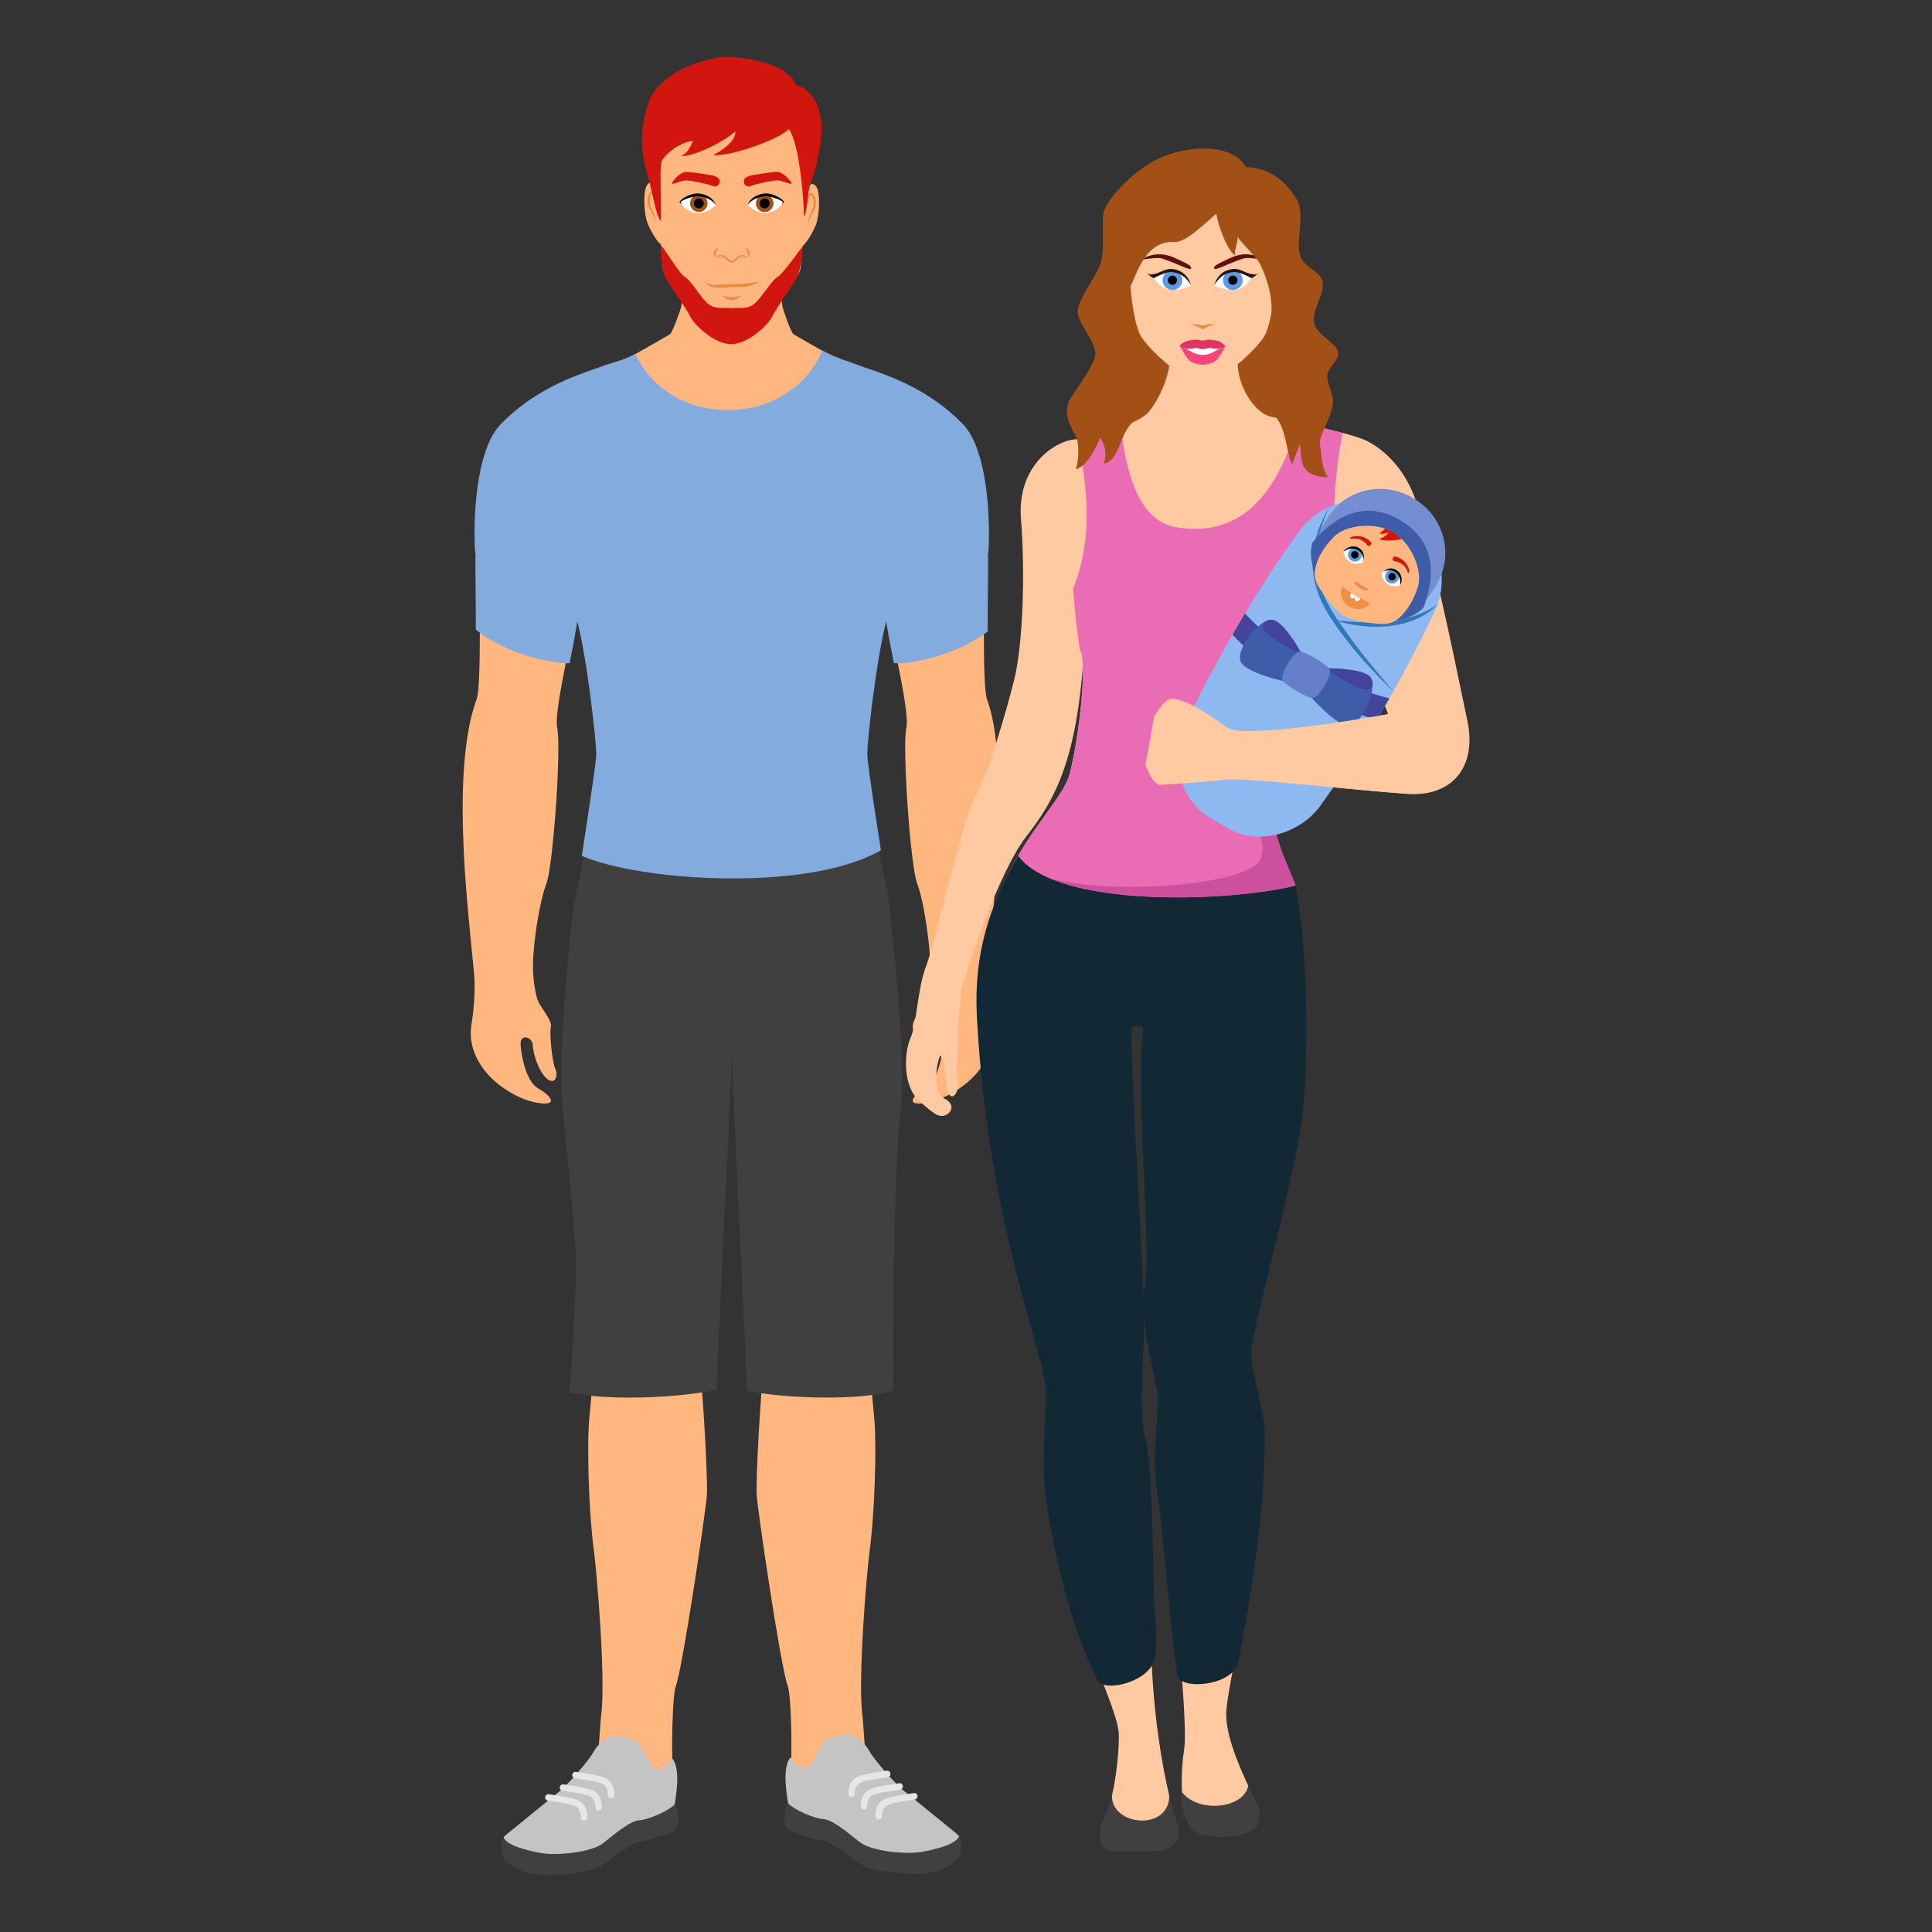 <?xml version="1.0" encoding="utf-8"?>
<!-- Generator: Adobe Illustrator 16.0.0, SVG Export Plug-In . SVG Version: 6.00 Build 0)  -->
<!DOCTYPE svg PUBLIC "-//W3C//DTD SVG 1.1//EN" "http://www.w3.org/Graphics/SVG/1.1/DTD/svg11.dtd">
<svg version="1.1" id="Layer_1" xmlns="http://www.w3.org/2000/svg" xmlns:xlink="http://www.w3.org/1999/xlink" x="0px" y="0px"
	 width="85px" height="85px" viewBox="0 0 85 85" enable-background="new 0 0 85 85" xml:space="preserve">
<rect x="0" y="0" width="85" height="85" fill="#333333" stroke="none"/>
<g>
	<path fill="#FFB67F" d="M43.648,45.07c0.232,1.433-0.9,2.396-1.097,2.561c-0.199,0.167-0.965,0.766-1.854,0.896
		c-0.891,0.137-0.541-0.332,0-0.63c0.541-0.3,0.758-1.396,0.791-1.928c0.033-0.533-0.531-0.333-0.531,0
		c0,0.33-0.266,1.197-0.635,1.495c-0.363,0.299-0.5-0.168-0.363-0.427c0.129-0.262,0.266-1.566,0.197-1.834
		c-0.068-0.267,0.406-0.82,0.535-1.101c0.123-0.271,0.217-0.878,0.234-1.179c0.061-1.017-0.264-3.247-0.568-4.035
		c-0.311-0.791-0.662-6.057-0.484-6.847c0.096-0.436-0.133-1.645-0.371-2.863H39.5c-0.191-0.992-0.389-1.988-0.42-2.579
		c-0.135,0.223-0.27,0.719-0.4,1.339c-0.377,1.813-0.693,4.723-0.693,5.245c0,0.249,0.156,1.333,0.363,2.694
		c0.076,0.51,0.16,1.06,0.246,1.62c0.119,0.772,0.244,1.565,0.354,2.296c0.199,1.316,0.359,2.439,0.395,2.914
		c0.014,0.141,0.018,0.373,0.014,0.677c0,0.156-0.004,0.336-0.006,0.529c-0.078,3.183-0.598,10.909-0.971,12.176
		c-0.008,0.021-0.012,0.043-0.018,0.062c-0.408,1.545,0.043,5.577,0.104,6.3c0.096,1.144,0.035,3.968-0.219,5.881
		c-0.115,0.881-0.516,5.522-0.305,7.151c0.051,0.404,0.125,2.019,0.217,2.369h-3.359c0.039-0.984,0.016-3.244-0.148-3.685
		c-0.309-0.833-1.316-7.679-1.361-8.38c-0.045-0.705,0.158-4.414,0.326-5.751c0.213-1.658-0.764-3.423-0.809-6.274
		c-0.016-1.099,0.045-3.379,0-3.993c-0.041-0.614-0.615-5.178-0.615-5.969c0,0.791-0.572,5.354-0.613,5.969
		c-0.045,0.614,0.018,2.896,0,3.993c-0.045,2.853-1.021,4.616-0.809,6.274c0.168,1.337,0.371,5.046,0.326,5.751
		c-0.047,0.701-1.057,7.547-1.361,8.38c-0.162,0.439-0.189,2.699-0.15,3.685h-3.355c0.088-0.352,0.164-1.965,0.215-2.369
		c0.211-1.629-0.191-6.271-0.307-7.151c-0.16-1.209-0.244-2.783-0.258-4.064c-0.01-0.747,0.002-1.395,0.039-1.814
		c0.025-0.295,0.115-1.139,0.186-2.139c0.016-0.215,0.029-0.437,0.041-0.664c0.033-0.578,0.051-1.181,0.045-1.738
		c-0.004-0.575-0.037-1.106-0.113-1.521c-0.018-0.102-0.041-0.203-0.07-0.303c-0.377-1.27-0.896-9.033-0.967-12.198
		c-0.002-0.041-0.004-0.078-0.004-0.115c-0.002-0.143-0.004-0.272-0.006-0.392c-0.002-0.084-0.002-0.159-0.002-0.231
		c0-0.192,0.002-0.346,0.012-0.444c0.033-0.411,0.158-1.304,0.32-2.392c0.119-0.799,0.26-1.703,0.395-2.594
		c0.006-0.035,0.014-0.072,0.02-0.107c0.055-0.371,0.111-0.737,0.166-1.091c0.023-0.153,0.049-0.307,0.07-0.454
		c0.221-1.45,0.391-2.626,0.391-2.886c0-0.702-0.572-5.706-1.094-6.584c-0.031,0.591-0.229,1.587-0.422,2.577
		c-0.236,1.22-0.469,2.43-0.373,2.864c0.094,0.421,0.041,2.099-0.076,3.7c-0.047,0.595-0.1,1.181-0.156,1.686
		c-0.01,0.102-0.021,0.203-0.035,0.305c-0.07,0.551-0.145,0.975-0.215,1.157c-0.039,0.098-0.078,0.218-0.115,0.356h-0.002
		c-0.264,0.933-0.521,2.656-0.459,3.599c0,0.028,0.004,0.055,0.006,0.079c0.004,0.041,0.01,0.117,0.02,0.21
		c0.01,0.062,0.018,0.133,0.027,0.21c0.039,0.275,0.102,0.604,0.188,0.759c0.271,0.471,0.602,0.834,0.533,1.101
		c-0.066,0.268,0.068,1.572,0.201,1.834c0.133,0.259,0,0.726-0.365,0.426c-0.369-0.297-0.631-1.164-0.631-1.494
		c0-0.333-0.566-0.533-0.533,0c0.035,0.532,0.248,1.628,0.791,1.928c0.539,0.298,0.887,0.767,0,0.63
		c-0.893-0.132-1.656-0.729-1.855-0.896c-0.199-0.166-1.33-1.128-1.098-2.561c0.166-1.015,0.137-1.846,0.135-1.923
		c-0.039-0.706-0.254-2.413-0.396-4.405c-0.049-0.665-0.088-1.364-0.105-2.068c0-0.001-0.004-0.003-0.004-0.007
		c-0.037-1.234-0.02-2.482,0.105-3.606c0.094-0.856,0.248-1.641,0.49-2.288c0.115-0.31,0.141-1.597,0.143-2.933
		c0.002-1.553-0.033-3.173-0.008-3.409c-0.09-0.438-0.182-4.364,1.047-5.637c1.688-1.746,3.799-2.271,4.459-2.532
		c0.27-0.109,0.75-0.358,1.242-0.632c0.033-0.018,0.066-0.035,0.1-0.053c0.676-0.375,1.354-0.771,1.525-0.872
		c0.107-0.061,0.482-1.123,0.496-1.22l0.004-0.031c0-0.008,0.004-0.015,0.004-0.022c0.01-0.078,0.02-0.147,0.027-0.213
		c0.004-0.032,0.01-0.062,0.012-0.091c0.004-0.014,0.006-0.025,0.006-0.038c0.002-0.029,0.006-0.054,0.008-0.079
		c0.002-0.008,0.002-0.014,0.002-0.021c0-0.009,0.002-0.017,0.004-0.025c0.004-0.037,0.006-0.059,0.006-0.059h4.303l0.016,0.106
		c0.002,0.024,0.004,0.049,0.008,0.079c0.002,0.013,0.004,0.025,0.006,0.039c0.002,0.027,0.006,0.058,0.01,0.09
		c0.008,0.054,0.018,0.111,0.025,0.175l0.004,0.038c0.004,0.02,0.006,0.035,0.01,0.055c0.006,0.059,0.359,1.146,0.492,1.22
		c0.148,0.087,0.68,0.396,1.26,0.722c0.609,0.341,1.273,0.699,1.609,0.834c0.664,0.262,2.771,0.786,4.457,2.532
		c0.018,0.016,0.033,0.032,0.047,0.053c1.181,1.322,1.089,5.151,1.007,5.584c0.021,0.239-0.014,1.905-0.012,3.477
		c0,1.315,0.029,2.561,0.141,2.865c1.041,2.798,0.188,9.647,0.016,12.704C43.4,44.161,43.617,44.886,43.648,45.07L43.648,45.07z"/>
	<path fill="#404040" d="M39.608,48.981c-0.354,3.392-0.326,11.749-0.287,12.193c-1.375,0.458-4.762,0.37-6.467,0.013
		c0.021-0.595-0.66-14.11-0.66-14.733c0,0.622-0.684,14.112-0.66,14.682c-1.629,0.38-5.008,0.507-6.475,0.11
		c0.045-0.455,0.361-5.105,0.264-6.344c-0.137-1.674-0.342-3.97-0.547-5.921c-0.135-1.303-0.07-3.162,0.074-5.096
		c0.004-0.034,0.006-0.073,0.01-0.108c0.016-0.203,0.029-0.404,0.047-0.607c0.08-0.966,0.178-1.937,0.275-2.851
		c0.105-0.962,0.391-1.862,0.48-2.632c0.004-0.034,0.01-0.068,0.01-0.099c0.053-0.409,0.102-0.819,0.146-1.229
		c0.016-0.131,0.029-0.254,0.041-0.365c0.023,0.021,0.076,0.049,0.148,0.076c0.918,0.372,5.369,1.208,6.184,1.208
		c0.488,0,2.277-0.36,3.83-0.737c0.473-0.113,0.941-0.235,1.41-0.365c0.402-0.115,0.727-0.218,0.914-0.295
		c0.08-0.034,0.135-0.063,0.16-0.088c0.035,0.411,0.098,0.98,0.176,1.661c0.076,0.687,0.346,1.485,0.441,2.343
		c0.143,1.296,0.291,2.73,0.4,4.12C39.674,45.855,39.743,47.705,39.608,48.981L39.608,48.981z"/>
	<path fill="#FFB67F" d="M35.358,5.449c-0.316-1.246-2.422-1.395-3.164-1.395s-2.85,0.148-3.166,1.395
		c-0.314,1.244,0.066,5.674,0.133,6.322c0.066,0.647,1.461,1.958,1.793,2.191c0.332,0.231,0.818,0.364,1.24,0.364
		c0.42,0,0.906-0.133,1.24-0.364c0.33-0.232,1.725-1.544,1.791-2.191C35.292,11.123,35.672,6.693,35.358,5.449L35.358,5.449z"/>
	<path fill="#FFB67F" d="M35.366,8.714c0.014-0.296,0.277-0.812,0.516-0.542s0.152,1.249,0.057,1.592s-0.535,1.105-0.711,1.088
		c0.027-0.357,0.064-0.966,0.094-1.295C35.348,9.229,35.356,8.961,35.366,8.714L35.366,8.714z"/>
	<path fill="#EC8940" d="M35.545,9.166C35.5,8.988,35.5,8.801,35.543,8.623c0.018-0.043,0.027-0.103,0.104-0.131
		c0.037-0.01,0.07,0.002,0.098,0.021c0.025,0.017,0.043,0.038,0.057,0.06c0.057,0.086,0.076,0.182,0.086,0.275
		c0.008,0.096-0.002,0.191-0.027,0.283c-0.029,0.087-0.066,0.171-0.113,0.25c-0.096,0.152-0.158,0.314-0.213,0.488
		c0.008-0.09,0.025-0.18,0.047-0.268c0.025-0.088,0.064-0.173,0.104-0.253c0.033-0.08,0.07-0.163,0.092-0.242
		c0.02-0.082,0.025-0.167,0.02-0.251c-0.006-0.083-0.025-0.169-0.066-0.234c-0.02-0.032-0.047-0.051-0.062-0.049
		c-0.012,0-0.039,0.039-0.053,0.075c-0.031,0.078-0.045,0.167-0.055,0.255C35.545,8.988,35.542,9.076,35.545,9.166L35.545,9.166z"/>
	<path fill="#FFB67F" d="M29.016,8.64c-0.014-0.295-0.275-0.812-0.516-0.542c-0.238,0.271-0.15,1.25-0.055,1.593
		c0.094,0.341,0.535,1.106,0.711,1.089c-0.029-0.358-0.064-0.967-0.094-1.295S29.028,8.888,29.016,8.64z"/>
	<path fill="#EC8940" d="M28.834,9.093c0.006-0.088,0-0.179-0.012-0.267c-0.008-0.088-0.023-0.176-0.053-0.254
		c-0.014-0.037-0.041-0.076-0.053-0.076c-0.016-0.004-0.043,0.017-0.062,0.049c-0.041,0.066-0.061,0.152-0.066,0.234
		c-0.008,0.084-0.002,0.168,0.02,0.25c0.02,0.082,0.059,0.164,0.092,0.244c0.039,0.08,0.078,0.166,0.1,0.254
		c0.023,0.086,0.041,0.176,0.051,0.266c-0.057-0.174-0.119-0.336-0.215-0.487c-0.047-0.08-0.084-0.165-0.113-0.253
		c-0.027-0.091-0.035-0.188-0.027-0.281c0.01-0.094,0.029-0.188,0.086-0.275c0.014-0.021,0.033-0.043,0.059-0.059
		c0.025-0.018,0.061-0.029,0.098-0.02c0.076,0.027,0.084,0.088,0.102,0.131C28.883,8.734,28.877,8.918,28.834,9.093L28.834,9.093z"
		/>
	<g>
		<path fill="#EC8940" d="M31.024,12.427c0.09,0.042,0.186,0.073,0.279,0.094c0.047,0.013,0.094,0.021,0.139,0.022
			c0.041,0,0.09-0.006,0.141-0.01c0.201-0.016,0.4-0.019,0.602-0.025c0.102-0.003,0.201-0.003,0.301-0.01l0.297-0.019
			c0.188-0.021,0.389-0.047,0.584-0.085c0.004-0.001,0.008,0,0.008,0.004c0,0.002,0,0.006-0.002,0.008
			c-0.084,0.062-0.18,0.102-0.277,0.137c-0.096,0.035-0.193,0.061-0.301,0.072c-0.109,0.006-0.201,0-0.305,0.002
			c-0.098,0.002-0.199,0.01-0.299,0.016c-0.201,0.012-0.4,0.025-0.602,0.027c-0.049,0-0.1,0.004-0.158-0.006
			c-0.053-0.012-0.105-0.026-0.154-0.049c-0.096-0.043-0.186-0.097-0.258-0.169c-0.002-0.004-0.002-0.008,0-0.01
			C31.018,12.427,31.02,12.425,31.024,12.427z M31.819,13.008c0.066,0.023,0.129,0.036,0.191,0.047
			c0.062,0.01,0.123,0.018,0.186,0.016c0.123,0.002,0.238-0.015,0.373-0.062c-0.031,0.066-0.092,0.115-0.158,0.148
			c-0.068,0.034-0.143,0.047-0.217,0.047c-0.076-0.002-0.148-0.017-0.215-0.051C31.913,13.121,31.852,13.074,31.819,13.008
			L31.819,13.008z"/>
	</g>
	<g>
		<path fill="#EC8940" d="M31.792,11.384c-0.037-0.011-0.076-0.019-0.113-0.031c-0.018-0.008-0.037-0.014-0.055-0.022
			c-0.01-0.004-0.02-0.008-0.029-0.015c-0.006-0.008-0.023-0.009-0.023-0.038c0.01-0.031,0.021-0.027,0.027-0.035
			c0.012-0.006,0.023-0.013,0.033-0.015c0.021-0.008,0.045-0.009,0.064-0.009c0.043,0.001,0.084,0.007,0.123,0.02
			c0.088,0.021,0.146,0.086,0.207,0.133c0.029,0.024,0.057,0.052,0.086,0.072c0.025,0.022,0.066,0.039,0.078,0.039
			c0.055-0.003,0.113-0.062,0.172-0.111c0.061-0.047,0.119-0.109,0.207-0.133c0.041-0.011,0.082-0.018,0.123-0.019
			c0.043,0.002,0.09,0,0.125,0.052c0,0.041-0.018,0.035-0.025,0.044c-0.008,0.007-0.018,0.011-0.027,0.015
			c-0.02,0.01-0.037,0.016-0.057,0.023c-0.037,0.012-0.074,0.021-0.113,0.03l0.105-0.052c0.018-0.008,0.035-0.018,0.051-0.028
			c0.008-0.005,0.016-0.009,0.021-0.015c0.006-0.002,0.008-0.021,0.008-0.002c-0.01-0.012-0.053-0.021-0.086-0.018
			c-0.037,0.006-0.072,0.014-0.105,0.028c-0.062,0.022-0.119,0.079-0.176,0.131c-0.059,0.049-0.111,0.119-0.215,0.135
			c-0.066-0.003-0.096-0.032-0.133-0.057c-0.033-0.024-0.062-0.052-0.09-0.078c-0.059-0.054-0.111-0.108-0.176-0.131
			c-0.033-0.015-0.068-0.022-0.105-0.028c-0.033-0.006-0.072,0.006-0.084,0.014c-0.006-0.01,0.016,0.015,0.029,0.021
			c0.016,0.011,0.033,0.021,0.051,0.028L31.792,11.384L31.792,11.384z M32.774,10.912c0.084,0.018,0.166,0.072,0.199,0.166
			c0.014,0.047,0.014,0.098-0.006,0.141c-0.02,0.042-0.047,0.077-0.084,0.102c0.021-0.086,0.035-0.154,0.014-0.217
			C32.877,11.039,32.825,10.982,32.774,10.912z M31.614,10.912c-0.053,0.069-0.104,0.127-0.123,0.19
			c-0.023,0.062-0.008,0.132,0.014,0.216c-0.037-0.023-0.066-0.06-0.084-0.101c-0.02-0.042-0.02-0.095-0.004-0.142
			C31.448,10.986,31.53,10.93,31.614,10.912z"/>
	</g>
	<path fill="#FFFFFF" d="M32.899,9.016c0.17-0.361,0.639-0.445,0.807-0.445c0.234,0,0.627,0.158,0.766,0.308
		c-0.164,0.317-0.494,0.456-0.717,0.489C33.53,9.398,33.122,9.281,32.899,9.016z"/>
	<path fill="#A35017" d="M34.03,8.947c0,0.213-0.174,0.387-0.387,0.387c-0.215,0-0.387-0.174-0.387-0.387s0.172-0.385,0.387-0.385
		C33.856,8.562,34.03,8.734,34.03,8.947z"/>
	<path d="M33.86,8.947c0,0.121-0.096,0.219-0.217,0.219s-0.219-0.098-0.219-0.217c0,0,0,0,0-0.002c0-0.119,0.098-0.218,0.219-0.218
		C33.762,8.73,33.86,8.828,33.86,8.947z"/>
	<path d="M32.899,9.016c0.043-0.146,0.156-0.273,0.291-0.355c0.135-0.086,0.289-0.133,0.447-0.148
		c0.162-0.02,0.326,0.032,0.467,0.088c0.139,0.066,0.281,0.139,0.383,0.266l0.008,0.012l-0.006,0.011
		c-0.027,0.041-0.061,0.08-0.096,0.114c0.021-0.045,0.043-0.088,0.061-0.133l0.004,0.021c-0.117-0.085-0.254-0.145-0.393-0.186
		c-0.143-0.043-0.277-0.082-0.418-0.068c-0.141,0.01-0.281,0.048-0.412,0.105C33.104,8.802,32.987,8.89,32.899,9.016z"/>
	<path fill="#D1160F" d="M32.745,8.084c-0.064-0.213,0.041-0.262,0.182-0.332c0.107-0.051,1.047-0.189,1.275-0.189
		s0.559,0.34,0.637,0.521c-0.15,0.011-0.361-0.119-0.59-0.144c-0.229-0.022-1.047,0.166-1.205,0.237
		C32.887,8.248,32.764,8.147,32.745,8.084L32.745,8.084z"/>
	<path fill="#FFFFFF" d="M31.487,9.016C31.319,8.654,30.85,8.57,30.68,8.57c-0.232,0-0.627,0.158-0.764,0.308
		c0.162,0.317,0.494,0.456,0.717,0.489C30.856,9.398,31.266,9.281,31.487,9.016z"/>
	<path fill="#A35017" d="M30.358,8.947c0.004,0.213,0.182,0.383,0.395,0.379c0.207-0.006,0.373-0.172,0.377-0.379
		c0-0.213-0.172-0.385-0.385-0.385l0,0C30.532,8.562,30.358,8.734,30.358,8.947L30.358,8.947L30.358,8.947z"/>
	<path d="M30.526,8.947c0,0.121,0.098,0.219,0.219,0.219s0.217-0.098,0.217-0.219c0-0.119-0.098-0.218-0.217-0.218
		C30.624,8.73,30.526,8.828,30.526,8.947z"/>
	<path d="M31.487,9.016c-0.043-0.146-0.156-0.273-0.291-0.355c-0.133-0.086-0.287-0.133-0.445-0.148
		c-0.164-0.02-0.326,0.032-0.467,0.088c-0.139,0.066-0.281,0.139-0.381,0.266l-0.01,0.012l0.006,0.011
		c0.027,0.042,0.059,0.08,0.096,0.114c-0.021-0.045-0.043-0.088-0.061-0.133l-0.002,0.021c0.113-0.085,0.252-0.145,0.391-0.186
		c0.143-0.043,0.277-0.082,0.418-0.068c0.141,0.01,0.283,0.048,0.412,0.105C31.284,8.802,31.399,8.89,31.487,9.016z"/>
	<path fill="#D1160F" d="M31.643,8.084c0.064-0.213-0.041-0.262-0.184-0.332c-0.105-0.051-1.047-0.189-1.273-0.189
		c-0.229,0-0.561,0.34-0.639,0.521c0.152,0.011,0.361-0.119,0.59-0.144c0.229-0.022,1.049,0.166,1.205,0.237
		C31.5,8.248,31.622,8.147,31.643,8.084z"/>
	<path fill="#83ABDD" d="M43.465,24.438c0.012,0.164,0.008,0.635,0,1.427c-0.008,0.532-0.01,1.222-0.01,1.915
		c-0.057,0.043-0.113,0.088-0.174,0.128c-1.158,0.826-2.904,1.271-3.781,1.271h-0.002c-0.061,0-0.121-0.001-0.174-0.006
		c-0.002-0.024-0.006-0.049-0.012-0.073c-0.125-0.634-0.244-1.248-0.322-1.756c-0.105,0.397-0.209,0.915-0.307,1.482v0.001
		c-0.047,0.272-0.09,0.547-0.131,0.821c-0.006,0.035-0.01,0.07-0.016,0.105c-0.021,0.145-0.043,0.289-0.061,0.433
		c-0.01,0.058-0.02,0.114-0.023,0.171c-0.021,0.138-0.039,0.274-0.057,0.41c-0.02,0.144-0.035,0.282-0.053,0.418
		c0,0.003-0.002,0.009-0.002,0.015c-0.008,0.07-0.016,0.141-0.023,0.208c-0.014,0.104-0.023,0.204-0.035,0.302
		c-0.012,0.094-0.021,0.188-0.029,0.283c-0.01,0.092-0.02,0.18-0.029,0.264c-0.004,0.054-0.01,0.107-0.014,0.163
		c-0.002,0.011-0.002,0.021-0.004,0.034c-0.004,0.057-0.01,0.112-0.016,0.17c0,0.019-0.002,0.039-0.004,0.058
		c-0.006,0.054-0.01,0.105-0.012,0.153c-0.002,0.008-0.002,0.018-0.002,0.025c-0.004,0.028-0.006,0.055-0.006,0.078v0.011
		c-0.002,0.022-0.004,0.048-0.004,0.067c-0.004,0.055-0.006,0.111-0.006,0.166c0,0.232,0.152,1.301,0.35,2.608
		c0.08,0.514,0.164,1.064,0.25,1.618c-0.023,0.015-0.047,0.027-0.072,0.042c-0.029,0.015-0.059,0.032-0.088,0.046
		c-0.838,0.443-1.916,0.742-3.1,0.923c-3.115,0.479-6.971,0.155-9.121-0.487c-0.209-0.062-0.416-0.132-0.619-0.211
		c-0.031-0.012-0.061-0.023-0.092-0.039c-0.023-0.008-0.047-0.019-0.07-0.029c0.004-0.027,0.01-0.057,0.016-0.088
		c0.062-0.417,0.127-0.832,0.189-1.235c0.234-1.546,0.434-2.886,0.434-3.148c0-0.573-0.404-4.217-0.834-5.839
		c-0.08,0.509-0.197,1.123-0.322,1.756c-0.006,0.026-0.01,0.051-0.018,0.078c-0.057,0.001-0.113,0.001-0.17,0
		c-0.93-0.031-2.666-0.498-3.783-1.341c-0.061-0.043-0.117-0.09-0.172-0.136v-0.002c0-0.655-0.004-1.303-0.01-1.808
		c-0.008-0.807-0.012-1.291,0-1.455c-0.094-0.567-0.178-4.443,1.1-5.767c1.465-1.514,3.205-2.112,4.137-2.437
		c0.154-0.053,0.283-0.096,0.379-0.135c0.262-0.106,0.807-0.221,1.309-0.473c0.033-0.019,0.066-0.035,0.1-0.054
		c0.738,1.551,2.246,2.47,4.078,2.47c1.893,0,3.447-0.987,4.152-2.62c0.607,0.339,1.344,0.545,1.674,0.676
		c0.098,0.039,0.225,0.082,0.381,0.134c0.932,0.324,2.674,0.922,4.137,2.438c0.033,0.034,0.064,0.067,0.094,0.105
		C43.629,20.185,43.557,23.887,43.465,24.438L43.465,24.438z"/>
	<g>
		<path fill="#404040" d="M42.225,81.638c-0.094,0.304-0.812,0.719-1.512,0.796c-0.699,0.074-2.342-0.114-2.721-0.341
			c-0.377-0.227-1.473-1.097-1.756-1.114c-0.285-0.02-1.473-0.34-1.621-0.565c-0.15-0.229-0.135-0.851,0.055-1.076
			c0.264,0.284,1.113,0.661,1.547,0.698s1.041,0.566,1.586,0.998c0.547,0.437,2.117,0.567,2.795,0.437
			c0.682-0.131,1.438-0.332,1.598-0.676C42.317,80.99,42.307,81.378,42.225,81.638L42.225,81.638z"/>
		<path fill="#C4C4C4" d="M42.198,80.793c-0.16,0.344-0.918,0.545-1.598,0.676c-0.68,0.132-2.248,0-2.795-0.437
			c-0.547-0.432-1.154-0.961-1.586-0.999c-0.436-0.036-1.285-0.414-1.549-0.697c-0.02-0.229-0.301-1.544,0.111-2.021
			c0.248,0.445,0.719,0.546,0.852,0.396c0.131-0.149,0.414-0.852,0.623-1.059c0.207-0.208,0.793-0.377,1.135-0.319
			c0.338,0.055,0.66,0.356,0.85,0.698c0.188,0.342,1.076,1.396,1.549,1.775c0.473,0.378,2.152,1.755,2.342,1.906
			C42.157,80.733,42.18,80.762,42.198,80.793L42.198,80.793z"/>
		<path fill="#E6E6E6" d="M37.463,79.062c-0.078,0-0.143-0.063-0.143-0.144l0,0c0-0.41,0.18-0.68,0.533-0.797
			c0.291-0.098,1.125-0.211,1.16-0.216c0.078-0.015,0.15,0.045,0.16,0.122c0.012,0.078-0.043,0.15-0.121,0.162
			c-0.01,0-0.842,0.114-1.109,0.203c-0.232,0.078-0.336,0.239-0.336,0.524C37.608,78.998,37.543,79.062,37.463,79.062L37.463,79.062
			z M38.012,79.611c-0.078,0-0.143-0.063-0.143-0.144l0,0c0-0.411,0.178-0.679,0.531-0.797c0.293-0.098,1.127-0.21,1.162-0.215
			c0.08-0.016,0.15,0.045,0.16,0.123c0.01,0.077-0.045,0.148-0.123,0.159c-0.008,0.001-0.842,0.114-1.109,0.203
			c-0.232,0.077-0.336,0.24-0.336,0.525C38.155,79.547,38.09,79.611,38.012,79.611L38.012,79.611z M38.657,80.046
			c-0.08,0-0.145-0.063-0.145-0.144v-0.001c0-0.41,0.18-0.679,0.533-0.797c0.293-0.097,1.125-0.21,1.16-0.214
			c0.08-0.015,0.152,0.044,0.162,0.122s-0.045,0.15-0.123,0.161c-0.008,0.001-0.842,0.114-1.109,0.203
			c-0.232,0.077-0.336,0.238-0.336,0.523C38.799,79.981,38.735,80.046,38.657,80.046L38.657,80.046z"/>
	</g>
	<g>
		<path fill="#404040" d="M22.127,81.688c0.096,0.304,0.814,0.719,1.514,0.796c0.697,0.075,2.342-0.113,2.719-0.341
			c0.377-0.226,1.475-1.097,1.758-1.113c0.283-0.02,1.473-0.341,1.621-0.565c0.148-0.229,0.135-0.852-0.053-1.078
			c-0.266,0.284-1.115,0.663-1.551,0.699c-0.432,0.037-1.037,0.565-1.586,1c-0.547,0.435-2.115,0.565-2.795,0.435
			c-0.682-0.132-1.436-0.332-1.598-0.676C22.038,81.041,22.047,81.427,22.127,81.688L22.127,81.688z"/>
		<path fill="#C4C4C4" d="M22.157,80.843c0.16,0.344,0.916,0.544,1.598,0.676c0.68,0.132,2.248,0,2.795-0.435
			c0.547-0.434,1.152-0.963,1.586-1c0.436-0.036,1.285-0.415,1.549-0.699c0.02-0.229,0.301-1.542-0.111-2.021
			c-0.246,0.446-0.719,0.548-0.852,0.396c-0.131-0.149-0.414-0.852-0.623-1.057c-0.207-0.209-0.795-0.379-1.135-0.32
			c-0.338,0.054-0.662,0.356-0.85,0.697c-0.189,0.342-1.076,1.397-1.549,1.774c-0.473,0.379-2.154,1.756-2.344,1.907
			C22.196,80.785,22.172,80.812,22.157,80.843L22.157,80.843z"/>
		<path fill="#E6E6E6" d="M26.889,79.112c0.078,0,0.143-0.062,0.145-0.142c0-0.001,0-0.001,0-0.001c0-0.411-0.18-0.68-0.533-0.797
			c-0.293-0.1-1.125-0.211-1.16-0.216c-0.08-0.016-0.15,0.044-0.162,0.122c-0.01,0.077,0.043,0.149,0.123,0.16l0,0
			c0.01,0.001,0.842,0.115,1.109,0.204c0.232,0.077,0.336,0.239,0.336,0.525C26.747,79.049,26.811,79.112,26.889,79.112
			L26.889,79.112z M26.34,79.661c0.08,0,0.145-0.063,0.145-0.144c0-0.412-0.18-0.68-0.533-0.797
			c-0.293-0.099-1.125-0.211-1.162-0.216c-0.078-0.016-0.148,0.044-0.16,0.123c-0.012,0.078,0.043,0.148,0.123,0.16
			c0.008,0.002,0.842,0.113,1.109,0.202c0.23,0.078,0.336,0.239,0.336,0.526C26.198,79.598,26.262,79.661,26.34,79.661L26.34,79.661
			z M25.698,80.097c0.078,0,0.143-0.064,0.143-0.144c0-0.411-0.18-0.681-0.533-0.798c-0.293-0.098-1.125-0.211-1.16-0.215
			c-0.08-0.015-0.15,0.044-0.162,0.122c-0.01,0.078,0.045,0.15,0.123,0.161c0.008,0.001,0.842,0.114,1.107,0.203
			c0.234,0.077,0.336,0.24,0.336,0.525C25.553,80.032,25.618,80.096,25.698,80.097L25.698,80.097z"/>
	</g>
	<path fill="#D1160F" d="M35.01,3.72c-0.443-1.078-2.645-1.22-3.119-1.22c-0.477,0-2.885,0.521-3.375,2.059
		c-0.49,1.536-0.205,2.534,0,3.247c0.207,0.712,0.334,1.664,0.555,1.913c0.016-1.458-0.062-2.482,0.062-2.674
		c0.127-0.19,0.604-0.729,1.348-0.855c-0.111,0.365-0.334,0.604-0.523,0.682c0.65,0,1.934-0.666,2.393-1.092
		c0.031,0.49-0.729,0.918-0.982,1.045c0.744,0.078,2.908-0.688,3.336-1.147c0.475,0.636,0.666,3.198,0.666,3.847
		c0.174-0.236,0.129-1.139,0.328-1.58c0.146-0.32,0.291-0.938,0.406-1.689C36.19,5.688,36.245,4.131,35.01,3.72z"/>
	<path fill="#D1160F" d="M34.194,12.195c-0.254,0.146-0.713,0.957-1.037,1.195c-0.324,0.24-0.68,0.129-0.988,0.166
		c-0.305-0.036-0.662,0.074-0.986-0.166c-0.322-0.238-0.781-1.049-1.037-1.195c-0.256-0.147-0.746-1.011-1.07-1.416
		c-0.016,0.424,0.1,1.231,0.184,1.416c0.086,0.184,0.971,1.416,1.107,1.729c0.135,0.312,1.02,1.215,1.803,1.215
		c0.781,0,1.666-0.902,1.803-1.215s1.021-1.546,1.105-1.729c0.086-0.185,0.244-0.918,0.227-1.343
		C34.983,11.258,34.45,12.047,34.194,12.195L34.194,12.195z"/>
	<g>
		<path fill="#A35017" d="M54.814,7.348c-0.639-1.145-2.922-0.968-4.227-0.167c-1.021,0.627-1.982,1.708-2.049,2.258
			s0.088,1.606-0.133,2.201s-0.945,1.474-0.99,2.024c-0.043,0.55,0.859,1.408,0.771,1.958s-0.945,1.629-1.166,2.047
			s2.066,1.541,3.234,1.65c1.166,0.109,6.689,0.44,7.24,0c0.549-0.439,0.99-0.902,1.121-1.431c0.133-0.528-0.219-0.903-0.219-1.32
			c0-0.418,0.482-0.638,0.482-1.035c0-0.396-0.9-0.748-1.057-1.298c-0.154-0.549,0.529-1.387,0.354-1.893
			c-0.176-0.507-0.812-0.519-0.988-1.157c-0.176-0.638,0.242-1.792-0.131-2.408C56.686,8.162,56.025,7.392,54.814,7.348z"/>
		<path fill="#404040" d="M50.855,81.443h-1.906c-0.441,0-0.756-0.469-0.441-1.316c0.086-0.233,0.295-0.614,0.414-1.13
			c-0.025,1.35,2.529,1.579,2.521,0c0.121,0.507,0.232,0.896,0.322,1.132C52.098,81.008,51.463,81.443,50.855,81.443L50.855,81.443z
			 M55.193,80.457c-0.584,0.412-1.785,0.447-2.422,0.231c-0.484-0.165-0.914-0.979-0.779-2.31c0.705,1.383,2.744,1.186,2.926,0.186
			c0.143,0.305,0.287,0.606,0.438,0.907C55.477,79.72,55.418,80.298,55.193,80.457L55.193,80.457z"/>
		<path fill="#FFC9A1" d="M47.459,19.323c-0.967-0.027-2.732,1.133-2.541,3.508c0.193,2.375,0.084,5.576-0.303,7.097
			c-0.387,1.518-1.105,4.003-1.712,5.136c-0.607,1.132-1.768,6.434-2.154,7.427c-0.387,0.994-0.414,2.562-0.689,3.171
			c-0.275,0.607-0.357,2.089,0.359,2.751c0.719,0.661,0.91,0.741,1.158,0.658c0.248-0.082,0.502-0.46-0.023-0.736
			c-0.523-0.276-0.387-1.448-0.191-1.891c0.275,0.223,0.188,1.48,0.41,1.729c0.221,0.248,0.469-0.309,0.357-0.707
			c-0.109-0.398,0.016-0.791,0-1.197c-0.041-1.12,0.139-2.039,0.139-2.508c0-0.47,1.632-5.354,2.878-6.953
			c1.248-1.598,2.312-3.403,2.561-8.565C47.912,23.959,47.762,20.622,47.459,19.323L47.459,19.323z"/>
		<path fill="#FFC9A1" d="M47.072,34.014c0.439-1.767,0.771-4.969,0.439-5.412c-0.648-4.064-0.328-8.78-0.055-9.277
			c0.664-0.111,2.65-0.663,3.094-1.215c0.33-0.413,0.689-1.07,0.85-1.792c0.057-0.246,0.088-0.497,0.088-0.749
			c0.498-0.055,1.422,0,1.422,0h1.555c-0.027,0.233-0.023,0.47,0.01,0.701c0.143,1.043,0.846,1.924,1.434,2.062
			c0.717,0.167,3.627,0.722,4.307,1.105c1.605,0.901,2.064,2.509,2.203,2.999c0.984,3.466,1.711,7.275,2.141,9.286
			c0.398,1.875-0.52,3.341-2.645,3.201c-2.127-0.14-7.186-0.717-7.924-0.626c-0.736,0.091-1.842,0.168-2.996,0.238
			c-0.332-0.19-0.369-0.433-0.6-0.849l0.391-2.189c0.303-0.422,0.533-0.801,0.863-0.75c0.732,0.108,1.645,0.77,2.367,1.276
			c0.725,0.507,6.215-0.452,7.062-0.602c-0.396-1.02-1.514-3.44-1.742-6.289c-0.496,1.931-2.697,7.653-3.182,8.993
			c-0.521,1.435-0.131,2.166,0.137,3.047c0.189,0.628,0.5,1.202,0.611,1.813c0.555,3.037,0.498,7.575,0.221,10.055
			c-0.273,2.479-2.264,9.661-2.264,10.433c0,0.774,0.604,2.907,0.605,3.535c0.029,5.481-1.516,11.196-1.516,12.411
			c0,0.869,0.438,2.004,0.969,3.147c-0.182,1-2.176,1.223-2.912,0.285c-0.037-0.616,0.002-1.29,0.092-1.874
			c0.221-1.436-0.717-9.497-0.994-11.21c-0.275-1.711,0.055-3.534,0-4.361c-0.055-0.828-0.828-3.094-0.553-4.859
			c0.275-1.767-0.449-8.836-0.059-11.431c-0.438-0.223-0.604-0.111-0.881-0.057c-0.109,1.159,0.553,11.156,0.553,12.979
			c0,1.82-0.273,4.085,0.057,5.3s0.33,6.02,0.439,9.498c0.082,2.542,0.455,4.79,0.783,6.161c0.008,1.579-2.549,1.349-2.521,0
			c0.184-0.795,0.305-1.824,0.305-2.627c0-1.326-2.1-4.694-3.039-10.382c-0.205-1.264,0-3.479,0-4.86
			c0-1.38-2.562-7.332-3.035-16.457C42.821,38.265,46.631,35.78,47.072,34.014L47.072,34.014z"/>
		<path fill="#132835" d="M48.299,73.936c-0.977-1.938-1.709-4.431-2.283-7.919c-0.146-0.883-0.094-2.217-0.047-3.394
			c0.021-0.546,0.043-1.062,0.043-1.495c0-0.393-0.236-1.235-0.562-2.404c-0.801-2.86-2.143-7.646-2.472-14.042
			c-0.139-2.673,0.542-4.847,1.82-7.033l0.143-0.104c0.816,1.12,3.318,1.761,6.863,1.761c1.852,0,3.789-0.188,5.059-0.49
			l0.143,0.146c0.58,3.16,0.553,7.803,0.295,10.095c-0.156,1.423-0.877,4.391-1.455,6.776c-0.414,1.71-0.807,3.325-0.807,3.638
			c0,0.391,0.172,1.196,0.324,1.907c0.145,0.674,0.281,1.312,0.283,1.625c0.02,3.761-0.688,7.564-1.154,10.084
			c-0.203,1.096-2.537,1.28-2.672,0.651c-0.289-1.346-0.615-6.262-0.887-7.945c-0.186-1.138-0.105-2.296-0.043-3.229
			c0.031-0.469,0.059-0.875,0.041-1.148c-0.018-0.239-0.1-0.624-0.195-1.069c-0.148-0.686-0.33-1.531-0.395-2.38v0.069
			c0,0.574-0.027,1.199-0.055,1.804c-0.057,1.299-0.115,2.642,0.105,3.45c0.254,0.931,0.316,3.886,0.379,6.744
			c0.02,0.943,0.154,1.926,0.068,2.796C50.719,74.004,48.572,74.48,48.299,73.936L48.299,73.936z M50.027,45.157
			c-0.078,0-0.152,0.02-0.236,0.04c-0.004,0.001-0.008,0.002-0.012,0.002c-0.035,0.9,0.146,4.304,0.309,7.322
			c0.098,1.829,0.189,3.581,0.23,4.672c0.006-0.229,0.025-0.456,0.061-0.675c0.121-0.788,0.039-2.714-0.049-4.753
			c-0.104-2.387-0.221-5.082-0.029-6.546C50.166,45.165,50.082,45.157,50.027,45.157L50.027,45.157z"/>
		<path fill="#EA6CB5" d="M44.795,37.649c1.697,2.32,9.312,2.039,12.207,1.313c-0.076-0.228-0.592-1.398-0.713-1.792
			c-0.25-0.822-0.604-1.515-0.227-2.771c0.023-0.088,0.057-0.179,0.09-0.273c0.143-0.394,0.43-1.154,0.779-2.091
			c0.846-2.269,2.053-5.536,2.402-6.904c-0.895-0.662-0.691-3.981-0.26-6.084c-0.6-0.159-1.318-0.317-1.934-0.45
			c-0.775,2.376-2.033,5.125-5.357,4.608c-1.68-0.258-2.234-2.394-2.469-4.403c-0.699,0.26-1.486,0.461-1.857,0.521
			c0.145,1.282,0.838,3.878-0.242,6.578v0.001c0.062,0.897,0.156,1.814,0.299,2.7c0.33,0.442,0,3.645-0.441,5.413
			C46.85,34.904,45.77,35.979,44.795,37.649z"/>
		<path fill="#CD509E" d="M56.062,34.398c0.023-0.088,0.057-0.179,0.09-0.273c0.143-0.394,0.43-1.154,0.779-2.092
			c0.846-2.268,2.053-5.535,2.404-6.903c-1.48,1.603-2.615,4.284-3.461,6.551c-0.35,0.938-0.637,1.699-0.779,2.092
			c-0.033,0.096-0.064,0.188-0.09,0.274c-0.379,1.257,0.83,2.762,0.461,3.73c-0.43,1.129-6.264,1.653-9.27,0.869
			c2.846,1.207,8.424,0.912,10.805,0.315c-0.078-0.228-0.594-1.398-0.713-1.792C56.039,36.348,55.686,35.656,56.062,34.398
			L56.062,34.398z"/>
		<path fill="#FFC9A1" d="M56.129,10.461c-0.084-0.912-0.928-2.444-3.219-2.444s-3.135,1.532-3.217,2.444
			c-0.082,0.91,0.041,3.644,0.539,4.39c0.496,0.746,2.152,2.112,2.678,2.112c0.527,0,2.184-1.366,2.68-2.112
			C56.088,14.104,56.211,11.371,56.129,10.461L56.129,10.461z"/>
		<path fill="#E33364" d="M53.932,15.216c-0.057,0.039-0.115,0.07-0.178,0.094c-0.086,0.033-0.18,0.051-0.256,0.04
			c-0.139-0.017-0.24-0.037-0.318-0.036c-0.062,0.001-0.152,0.052-0.27,0.052c-0.115,0-0.203-0.051-0.268-0.052
			c-0.078-0.001-0.182,0.02-0.318,0.036c-0.076,0.01-0.17-0.007-0.254-0.04c-0.064-0.022-0.123-0.055-0.178-0.094
			c0.061-0.062,0.193-0.175,0.326-0.213c0.156-0.043,0.377-0.058,0.439-0.062c0.059,0,0.188,0.046,0.252,0.045
			c0.064,0.001,0.193-0.045,0.252-0.045c0.062,0.004,0.283,0.019,0.439,0.062C53.734,15.041,53.809,15.162,53.932,15.216
			L53.932,15.216z"/>
		<path fill="#FFFFFF" d="M53.754,15.31c-0.07,0.033-0.133,0.058-0.189,0.083c-0.162,0.066-0.314,0.218-0.652,0.223
			c-0.34-0.005-0.49-0.156-0.652-0.223c-0.059-0.025-0.117-0.049-0.188-0.083c0.084,0.033,0.178,0.05,0.254,0.04
			c0.139-0.017,0.24-0.037,0.318-0.036c0.062,0.001,0.152,0.052,0.268,0.052c0.117,0,0.205-0.051,0.27-0.052
			c0.078-0.001,0.182,0.02,0.318,0.036C53.574,15.36,53.668,15.343,53.754,15.31L53.754,15.31z"/>
		<path fill="#F9437D" d="M53.932,15.216c-0.064,0.067-0.307,0.578-0.488,0.684c-0.166,0.11-0.463,0.15-0.531,0.146
			c-0.068,0.005-0.365-0.035-0.531-0.146c-0.184-0.105-0.424-0.616-0.486-0.684c0.064,0.04,0.123,0.07,0.178,0.094
			c0.07,0.033,0.131,0.058,0.188,0.083c0.162,0.066,0.312,0.218,0.652,0.223c0.338-0.005,0.49-0.156,0.652-0.223
			c0.059-0.025,0.119-0.049,0.189-0.083C53.814,15.282,53.873,15.251,53.932,15.216L53.932,15.216z"/>
		<path fill="#EC8940" d="M52.91,14.322c-0.182-0.057-0.375-0.066-0.562-0.029c0.193,0.016,0.381,0.079,0.527,0.182
			c0.021,0.015,0.051,0.016,0.072,0c0.148-0.104,0.334-0.167,0.529-0.182C53.287,14.256,53.094,14.266,52.91,14.322z"/>
		<path fill="#60100E" d="M53.422,11.818c-0.049-0.103,0.131-0.201,0.506-0.375c0.213-0.099,0.537-0.267,0.922-0.256
			c0.383,0.012,0.645,0.154,0.703,0.229c-0.275-0.034-0.684-0.102-0.871-0.038c-0.189,0.062-0.609,0.229-0.725,0.28
			C53.84,11.705,53.457,11.889,53.422,11.818L53.422,11.818z"/>
		<path fill="#FFFFFF" d="M53.414,12.539c0.156-0.271,0.32-0.57,0.826-0.639c0.281-0.039,0.711,0.217,0.826,0.293
			c-0.154,0.319-0.514,0.549-0.705,0.562C54.031,12.777,53.703,12.701,53.414,12.539z"/>
		<path fill="#5C9AE1" d="M54.674,12.328c0,0.238-0.193,0.433-0.434,0.433c-0.238,0-0.432-0.194-0.432-0.433
			c0-0.239,0.191-0.433,0.432-0.433S54.672,12.089,54.674,12.328L54.674,12.328L54.674,12.328z"/>
		<path d="M54.443,12.328c0,0.111-0.09,0.203-0.203,0.203c-0.111,0-0.203-0.092-0.203-0.203c0-0.113,0.092-0.203,0.203-0.203
			s0.203,0.09,0.203,0.201V12.328z"/>
		<path fill="#261113" d="M55.066,12.06c-0.16-0.032-0.266-0.088-0.418-0.151c-0.08-0.035-0.166-0.059-0.252-0.071
			c-0.045-0.007-0.09-0.011-0.141-0.007c-0.045,0.006-0.088,0.014-0.131,0.023c-0.17,0.036-0.336,0.122-0.455,0.25
			c-0.123,0.127-0.193,0.283-0.256,0.438c0.104-0.133,0.199-0.268,0.322-0.366c0.121-0.099,0.266-0.159,0.418-0.19
			c0.037-0.007,0.078-0.014,0.115-0.017c0.035-0.002,0.07,0,0.107,0.004c0.074,0.008,0.15,0.033,0.227,0.056
			c0.148,0.053,0.299,0.123,0.441,0.198l0.02,0.011l0.014-0.007c0.158-0.063,0.141-0.125,0.299-0.192
			C55.217,12.072,55.229,12.092,55.066,12.06L55.066,12.06z"/>
		<g>
			<path fill="#60100E" d="M52.4,11.818c0.049-0.103-0.131-0.201-0.506-0.375c-0.211-0.099-0.537-0.267-0.92-0.256
				c-0.383,0.012-0.646,0.154-0.705,0.229c0.275-0.034,0.684-0.102,0.871-0.038c0.188,0.062,0.609,0.229,0.727,0.28
				C51.982,11.705,52.365,11.889,52.4,11.818L52.4,11.818z"/>
			<path fill="#FFFFFF" d="M52.406,12.539c-0.154-0.271-0.32-0.57-0.824-0.639c-0.283-0.039-0.711,0.217-0.826,0.293
				c0.154,0.319,0.514,0.549,0.705,0.562S52.023,12.758,52.406,12.539z"/>
			<path fill="#5C9AE1" d="M51.148,12.328c0,0.238,0.193,0.433,0.434,0.433c0.238,0,0.434-0.194,0.434-0.433l0,0
				c0-0.239-0.193-0.433-0.434-0.433C51.344,11.896,51.15,12.089,51.148,12.328L51.148,12.328z"/>
			<path d="M51.379,12.328c0,0.111,0.09,0.203,0.203,0.203c0.111,0,0.203-0.092,0.203-0.203c0-0.112-0.092-0.203-0.203-0.203l0,0
				c-0.111,0-0.203,0.09-0.203,0.201V12.328z"/>
			<path fill="#261113" d="M50.756,12.06c0.16-0.032,0.266-0.088,0.418-0.151c0.08-0.035,0.166-0.059,0.252-0.071
				c0.047-0.007,0.09-0.011,0.143-0.007c0.043,0.006,0.086,0.014,0.127,0.023c0.172,0.036,0.338,0.122,0.459,0.25
				c0.121,0.127,0.191,0.283,0.254,0.438c-0.102-0.133-0.199-0.268-0.32-0.366s-0.266-0.159-0.42-0.19
				c-0.037-0.007-0.078-0.014-0.115-0.017c-0.035-0.002-0.07,0-0.105,0.004c-0.076,0.008-0.15,0.033-0.229,0.056
				c-0.148,0.053-0.299,0.123-0.441,0.198l-0.02,0.011l-0.014-0.007c-0.158-0.063-0.141-0.125-0.299-0.192
				C50.605,12.072,50.594,12.092,50.756,12.06z"/>
		</g>
		<path fill="#A35017" d="M53.514,9.395c-0.527,0.462-1.357,1.284-1.85,1.254c-1.451-0.088-1.752,1.893-1.994,2.002
			c-0.418-0.484-0.279-3.521,0.602-4.269c0.881-0.749,2.891-1.695,4.08-0.903c1.188,0.792,1.979,1.694,1.957,2.795
			c-0.021,1.102-0.111,3.165-0.375,3.518c0.088-0.924-0.4-2.039-0.557-2.281c-0.154-0.242-0.83-0.905-0.918-1.082
			c-0.064,0.55-0.176,0.572-0.107,0.814C53.998,11.045,53.58,9.9,53.514,9.395z M47.021,17.669c-0.242,0.595,0.109,1.146,0.309,1.52
			c0.197,0.374,0.088,1.276,0,1.452c0.551-0.11,1.012-1.233,1.078-1.386c0.242,0.396,0.287,0.748,0.154,1.144
			c0.682-0.109,0.695-1.294,1.252-1.804c-0.154-0.462,0.398-2.751,0.398-2.751l-0.814-0.946L47.021,17.669z M58.643,17.768
			c-0.133,0.781-0.639,1.446-0.572,1.774c0.064,0.328,0.064,1.142,0.373,1.45c-1.52,0-1.102-1.122-1.275-1.453
			c-0.133,0.483-0.264,0.683-0.309,0.902c-0.285-0.527-0.238-1.475-0.707-2.06C56.373,17.811,58.643,17.768,58.643,17.768
			L58.643,17.768z"/>
		<g>
			<path fill="#8EB9F0" d="M54.504,27.441c-0.184,0.311-0.363,0.622-0.541,0.938c-0.658,1.165-1.275,2.354-1.85,3.563
				c-0.666,1.479-0.137,3.293,1.08,4.011l0.867,0.51c1.217,0.715,3.061,0.296,4.027-1.004c0.779-1.089,1.52-2.206,2.219-3.35
				c0.188-0.307,0.373-0.616,0.555-0.928c0.822-1.403,1.582-2.841,2.279-4.311c0.666-1.478,0.137-3.292-1.08-4.01l-0.867-0.51
				c-1.217-0.716-3.062-0.296-4.027,1.004C56.219,24.679,55.332,26.042,54.504,27.441L54.504,27.441z"/>
			<path fill="#2F79BB" d="M58.494,22.301c-0.205,0.332-0.375,0.688-0.508,1.058c-0.129,0.373-0.215,0.764-0.236,1.162
				c-0.023,0.397,0.021,0.8,0.119,1.188c0.1,0.387,0.258,0.757,0.449,1.104c0.191,0.35,0.424,0.667,0.652,0.984
				c0.232,0.314,0.473,0.626,0.727,0.924c0.25,0.3,0.514,0.59,0.783,0.874c0.273,0.28,0.547,0.558,0.826,0.832
				c-0.494-0.605-1.008-1.193-1.482-1.808c-0.236-0.31-0.469-0.619-0.691-0.938c-0.223-0.318-0.447-0.633-0.631-0.969
				c-0.375-0.667-0.604-1.418-0.588-2.186C57.926,23.759,58.16,23.004,58.494,22.301L58.494,22.301z M60.301,32.064
				c-0.688,0.167-1.381,0.299-2.074,0.409c-0.697,0.106-1.396,0.187-2.1,0.229c-0.701,0.046-1.404,0.056-2.105,0.027
				c-0.703-0.031-1.404-0.097-2.104-0.213c0.682,0.196,1.383,0.319,2.092,0.376c0.709,0.063,1.422,0.063,2.133,0.02
				c0.709-0.049,1.416-0.139,2.111-0.278C58.949,32.497,59.637,32.311,60.301,32.064L60.301,32.064z"/>
			<path fill="#2F79BB" d="M58.742,27.297c0.377,0.12,0.766,0.2,1.162,0.243c0.395,0.045,0.795,0.048,1.193,0.008
				c0.396-0.043,0.793-0.132,1.162-0.289c0.371-0.155,0.717-0.376,0.988-0.663c-0.324,0.216-0.676,0.387-1.045,0.509
				c-0.367,0.119-0.744,0.195-1.129,0.233c-0.383,0.043-0.77,0.049-1.16,0.038C59.525,27.364,59.137,27.331,58.742,27.297
				L58.742,27.297z"/>
			<path fill="#43459C" d="M54.771,26.988c-0.186,0.311-0.365,0.623-0.543,0.938c1.719,1.819,3.918,3.113,6.344,3.73
				c0.188-0.308,0.375-0.616,0.557-0.929C58.697,30.109,56.492,28.812,54.771,26.988z"/>
			<path fill="#FFB67F" d="M58.414,23.789c0.57-0.833,1.912-1.325,2.934-0.659c0.029,0.018,0.141,0.083,0.17,0.099
				c1.078,0.569,1.301,1.982,0.85,2.886c-0.186,0.378-0.705,1.338-1.482,1.334c-0.775-0.003-1.516-0.21-1.756-0.352
				c-0.24-0.143-0.781-0.687-1.162-1.365C57.588,25.054,58.174,24.136,58.414,23.789L58.414,23.789z"/>
			<path fill="#D1160F" d="M60.301,23.834c-0.113-0.115-0.258-0.195-0.416-0.232c-0.154-0.037-0.314-0.02-0.457,0.032
				c-0.02,0.007-0.029,0.03-0.021,0.05l0,0c0.006,0.019,0.025,0.029,0.045,0.025c0.135-0.028,0.271-0.019,0.393,0.03
				c0.119,0.049,0.229,0.132,0.299,0.23c0.033,0.048,0.1,0.059,0.146,0.025l0,0c0.049-0.034,0.061-0.101,0.025-0.147l0,0
				c-0.004-0.004-0.006-0.009-0.012-0.013L60.301,23.834L60.301,23.834z"/>
			<path fill="#FFFFFF" d="M59.102,24.268c0.197-0.18,0.438-0.23,0.633-0.129c0.217,0.112,0.311,0.334,0.213,0.616
				c-0.223,0.071-0.391,0.06-0.557-0.038C59.205,24.609,59.133,24.445,59.102,24.268z"/>
			<path fill="#5C9AE1" d="M59.375,24.218c-0.105,0.129-0.086,0.318,0.043,0.424c0.127,0.105,0.318,0.086,0.422-0.043l0,0
				c0.105-0.128,0.086-0.317-0.041-0.422c0,0,0,0-0.002,0C59.67,24.07,59.48,24.09,59.375,24.218z"/>
			<path d="M59.48,24.305c-0.059,0.069-0.049,0.172,0.021,0.229v0.002c0.07,0.058,0.174,0.048,0.23-0.021c0,0,0-0.001,0.002-0.001
				c0.059-0.069,0.049-0.173-0.021-0.232c-0.066-0.059-0.172-0.05-0.23,0.02C59.482,24.302,59.482,24.304,59.48,24.305z"/>
			<path d="M59.102,24.268c0.094-0.054,0.186-0.1,0.281-0.119c0.098-0.02,0.193-0.018,0.279,0.017c0.09,0.032,0.17,0.09,0.227,0.167
				c0.057,0.075,0.084,0.176,0.092,0.282c0.037-0.106,0.029-0.225-0.021-0.324c-0.053-0.105-0.148-0.182-0.258-0.224
				c-0.111-0.04-0.23-0.037-0.34,0.006C59.256,24.111,59.166,24.18,59.102,24.268z"/>
			<g>
				<path fill="#D1160F" d="M61.41,24.485c0.156,0.044,0.297,0.132,0.406,0.251c0.105,0.118,0.172,0.269,0.191,0.416
					c0.004,0.021-0.01,0.041-0.031,0.044l0,0c-0.02,0.003-0.037-0.008-0.043-0.025c-0.041-0.133-0.117-0.248-0.219-0.329
					c-0.1-0.082-0.227-0.135-0.348-0.149c-0.057-0.006-0.1-0.058-0.094-0.115c0.008-0.059,0.061-0.101,0.117-0.095l0.018,0.002
					L61.41,24.485z"/>
				<path fill="#FFFFFF" d="M61.613,25.747c0.062-0.261-0.01-0.496-0.193-0.617c-0.203-0.134-0.443-0.109-0.643,0.114
					c0.047,0.229,0.139,0.369,0.305,0.469C61.266,25.82,61.443,25.805,61.613,25.747z"/>
				<path fill="#5C9AE1" d="M61.525,25.482c-0.062,0.154-0.236,0.23-0.391,0.169c-0.002,0-0.002,0-0.002,0
					c-0.154-0.057-0.234-0.229-0.178-0.386s0.23-0.235,0.387-0.178c0.004,0.001,0.01,0.003,0.014,0.005
					C61.51,25.153,61.586,25.327,61.525,25.482C61.525,25.481,61.525,25.482,61.525,25.482L61.525,25.482z"/>
				<path d="M61.398,25.432c-0.033,0.084-0.129,0.125-0.213,0.093c0,0,0,0-0.002,0c-0.084-0.032-0.125-0.127-0.094-0.211
					c0,0,0-0.001,0.002-0.001c0.033-0.084,0.129-0.126,0.215-0.093C61.391,25.253,61.432,25.348,61.398,25.432L61.398,25.432z"/>
				<path d="M61.613,25.747c0.002-0.108-0.002-0.21-0.033-0.306c-0.029-0.093-0.078-0.177-0.148-0.236
					c-0.07-0.062-0.16-0.104-0.256-0.115c-0.094-0.012-0.193,0.011-0.291,0.057c0.074-0.085,0.182-0.135,0.295-0.139
					c0.117-0.006,0.23,0.043,0.32,0.117c0.088,0.077,0.145,0.184,0.16,0.299C61.676,25.533,61.66,25.646,61.613,25.747
					L61.613,25.747z"/>
			</g>
			<g>
				<path fill="#F08E44" d="M59.047,25.806c-0.1,0.272-0.062,0.651,0.324,0.879s0.736,0.076,0.924-0.145c0,0-0.25-0.114-0.451-0.218
					c-0.078-0.037-0.148-0.074-0.193-0.102c-0.002-0.001-0.002-0.001-0.004-0.002l-0.004-0.002
					c-0.062-0.039-0.125-0.079-0.186-0.122C59.27,25.969,59.047,25.806,59.047,25.806L59.047,25.806z"/>
				<path fill="#FFFFFF" d="M59.428,26.133c-0.043,0.071-0.029,0.156,0.023,0.188c0.055,0.031,0.135,0.001,0.176-0.069
					c0.008-0.013,0.012-0.023,0.016-0.033c-0.062-0.039-0.125-0.079-0.188-0.122C59.445,26.106,59.438,26.119,59.428,26.133z"/>
				<path fill="#FFFFFF" d="M59.627,26.251c-0.041,0.07-0.033,0.153,0.023,0.187c0.055,0.033,0.133,0.001,0.176-0.069
					c0.008-0.016,0.014-0.028,0.018-0.044c-0.078-0.037-0.148-0.074-0.193-0.102C59.643,26.229,59.635,26.239,59.627,26.251z"/>
			</g>
			<path fill="#EC8940" d="M60.205,25.938c0.004-0.047-0.221-0.13-0.293-0.173c-0.074-0.044-0.236-0.188-0.295-0.174
				c-0.045,0.075,0.117,0.227,0.225,0.292c0.057,0.031,0.113,0.055,0.178,0.063C60.08,25.959,60.172,25.996,60.205,25.938
				L60.205,25.938z"/>
			<path fill="#D1160F" d="M61.744,23.684c-0.344,0.123-0.83,0.122-1.078,0.038c0.271-0.096,0.355-0.202,0.418-0.294
				c-0.182,0.066-0.289,0.075-0.385,0.049c0.055-0.079,0.223-0.154,0.332-0.375c0.109-0.222,0.615-0.056,0.615-0.056L61.744,23.684z
				"/>
			<path fill="#758ED1" d="M57.996,23.582c-0.205,0.537-0.271,1.062-0.152,1.364c0.01,0.021,0.018,0.039,0.027,0.058
				c0.004-0.021,0.006-0.042,0.01-0.064c0.064-0.314,0.316-0.837,0.807-1.33c0.523-0.527,1.814-0.663,2.607-0.195
				c0.793,0.465,1.303,1.659,1.096,2.375c-0.201,0.697-0.557,1.146-0.807,1.375c-0.006,0.006-0.01,0.009-0.016,0.016
				c0.008-0.001,0.014-0.001,0.02-0.002c0.33-0.02,0.775-0.339,1.162-0.799c0.398-0.476,0.734-1.098,0.816-1.693
				c0.119-0.854-0.199-2.074-1.391-2.772c-1.189-0.701-2.408-0.387-3.1,0.133C58.6,22.406,58.217,23.003,57.996,23.582
				L57.996,23.582z"/>
			<path fill="#3F5CA8" d="M57.742,23.867c-0.139,0.49-0.037,0.991,0.104,1.261l0.035-0.188c0.064-0.314,0.316-0.837,0.807-1.33
				c0.521-0.528,1.814-0.663,2.607-0.195c0.791,0.465,1.303,1.66,1.096,2.375c-0.203,0.697-0.557,1.146-0.809,1.375l-0.158,0.126
				c0.305-0.007,0.838-0.192,1.199-0.551l0.039-0.098c0.031-0.089,0.062-0.177,0.088-0.263c0.689-2.253-0.578-3.156-1.146-3.491
				s-1.975-1.004-3.607,0.693c-0.062,0.066-0.127,0.135-0.188,0.205L57.742,23.867z"/>
			<g>
				<path fill="#3F5CA8" d="M58.252,29.406l-0.209,0.473l-0.061,0.14l-0.061,0.135l-0.064,0.15l-0.164,0.376l-0.002,0.001
					c0,0,0.012,0.013,0.033,0.037c0.191,0.215,1.201,1.304,1.68,1.198c0.426-0.095,0.904-0.98,0.975-1.61
					c0.008-0.06,0.012-0.12,0.01-0.174c0.002-0.002,0.002-0.004,0-0.007l0.002-0.001c-0.002-0.003,0-0.009-0.002-0.012
					c0.002-0.001,0.002-0.003-0.002-0.007c0-0.041-0.006-0.082-0.014-0.123c-0.002-0.013-0.006-0.025-0.01-0.039
					c-0.004-0.015-0.008-0.029-0.016-0.044c-0.008-0.021-0.018-0.043-0.027-0.062c-0.209-0.366-1.344-0.424-1.838-0.433
					C58.342,29.404,58.252,29.406,58.252,29.406z"/>
				<path fill="#3F5CA8" d="M54.57,29.072c0.141,0.469,1.582,0.822,1.863,0.886c0.029,0.008,0.049,0.011,0.049,0.011l0.002-0.001
					l0.246-0.327l0.1-0.129l0.09-0.119l0.404-0.532h-0.002c-0.008-0.016-0.047-0.089-0.109-0.193c0-0.004,0-0.006,0-0.006
					c-0.01-0.014-0.016-0.027-0.023-0.041c-0.26-0.446-0.838-1.353-1.246-1.356c-0.021,0-0.045,0.001-0.068,0.005
					c-0.016,0-0.029,0.004-0.045,0.009c-0.014,0.002-0.027,0.006-0.039,0.012c-0.039,0.012-0.078,0.026-0.113,0.045
					c-0.006,0-0.006,0.002-0.008,0.003s-0.006,0.003-0.01,0.004v0.002c-0.004,0.001-0.006,0.001-0.006,0.003
					c-0.049,0.024-0.102,0.057-0.148,0.092C54.988,27.806,54.445,28.654,54.57,29.072z"/>
				<path fill="#43459C" d="M55.732,27.864c0.221,0.225,0.801,0.531,1.277,0.809c0.105,0.06,0.209,0.123,0.312,0.188
					c-0.008-0.016-0.045-0.089-0.107-0.193c-0.002-0.003-0.002-0.006-0.002-0.006c-0.01-0.014-0.016-0.027-0.023-0.041
					c-0.262-0.446-0.838-1.353-1.246-1.356c-0.02,0-0.035,0-0.057,0.003c-0.074,0.005-0.146,0.028-0.211,0.068
					c-0.004,0-0.006,0.001-0.006,0.003c-0.002,0-0.006,0.003-0.01,0.004l-0.002,0.002c-0.002,0.001-0.004,0.002-0.006,0.003
					C55.498,27.448,55.521,27.651,55.732,27.864L55.732,27.864z"/>
				<path fill="#43459C" d="M58.252,29.406c0.1,0.054,0.205,0.116,0.316,0.183c0.475,0.284,1.023,0.641,1.328,0.725
					c0.287,0.081,0.477,0.002,0.492-0.183c0.002-0.001,0-0.004,0-0.007l0.002-0.002c-0.002-0.002-0.002-0.009-0.002-0.011
					s0.002-0.003-0.002-0.007c0.004-0.075-0.012-0.148-0.043-0.217c-0.006-0.018-0.016-0.035-0.023-0.051
					c-0.209-0.366-1.344-0.424-1.838-0.433C58.342,29.404,58.252,29.406,58.252,29.406z"/>
				<path fill="#6580C9" d="M56.52,30.037c0.328,0.273,0.695,0.491,1.096,0.644c0.105,0.042,0.262,0.006,0.338-0.079
					c0.244-0.27,0.432-0.586,0.547-0.93c0.037-0.108-0.008-0.261-0.096-0.334c-0.326-0.274-0.695-0.492-1.094-0.645
					c-0.107-0.041-0.264-0.005-0.34,0.08c-0.244,0.27-0.432,0.585-0.547,0.93C56.387,29.811,56.434,29.965,56.52,30.037z"/>
			</g>
		</g>
		<path fill="#FFC9A1" d="M50.785,31.494c0.301-0.423,0.531-0.802,0.863-0.75c0.732,0.109,1.643,0.771,2.367,1.276
			c0.316,0.226,1.557,0.163,2.916,0.013c1.736-0.191,3.67-0.527,4.145-0.613c-0.018-0.047-0.039-0.102-0.061-0.155
			c0.406,0.529,2,1.905,2.121,3.53c-0.35,0.11-0.758,0.159-1.227,0.129c-1.375-0.091-3.982-0.366-5.85-0.523
			c-1.016-0.086-1.812-0.137-2.072-0.104c-0.736,0.09-1.842,0.167-2.998,0.235c-0.33-0.189-0.367-0.432-0.6-0.848L50.785,31.494
			L50.785,31.494z"/>
	</g>
</g>
</svg>
